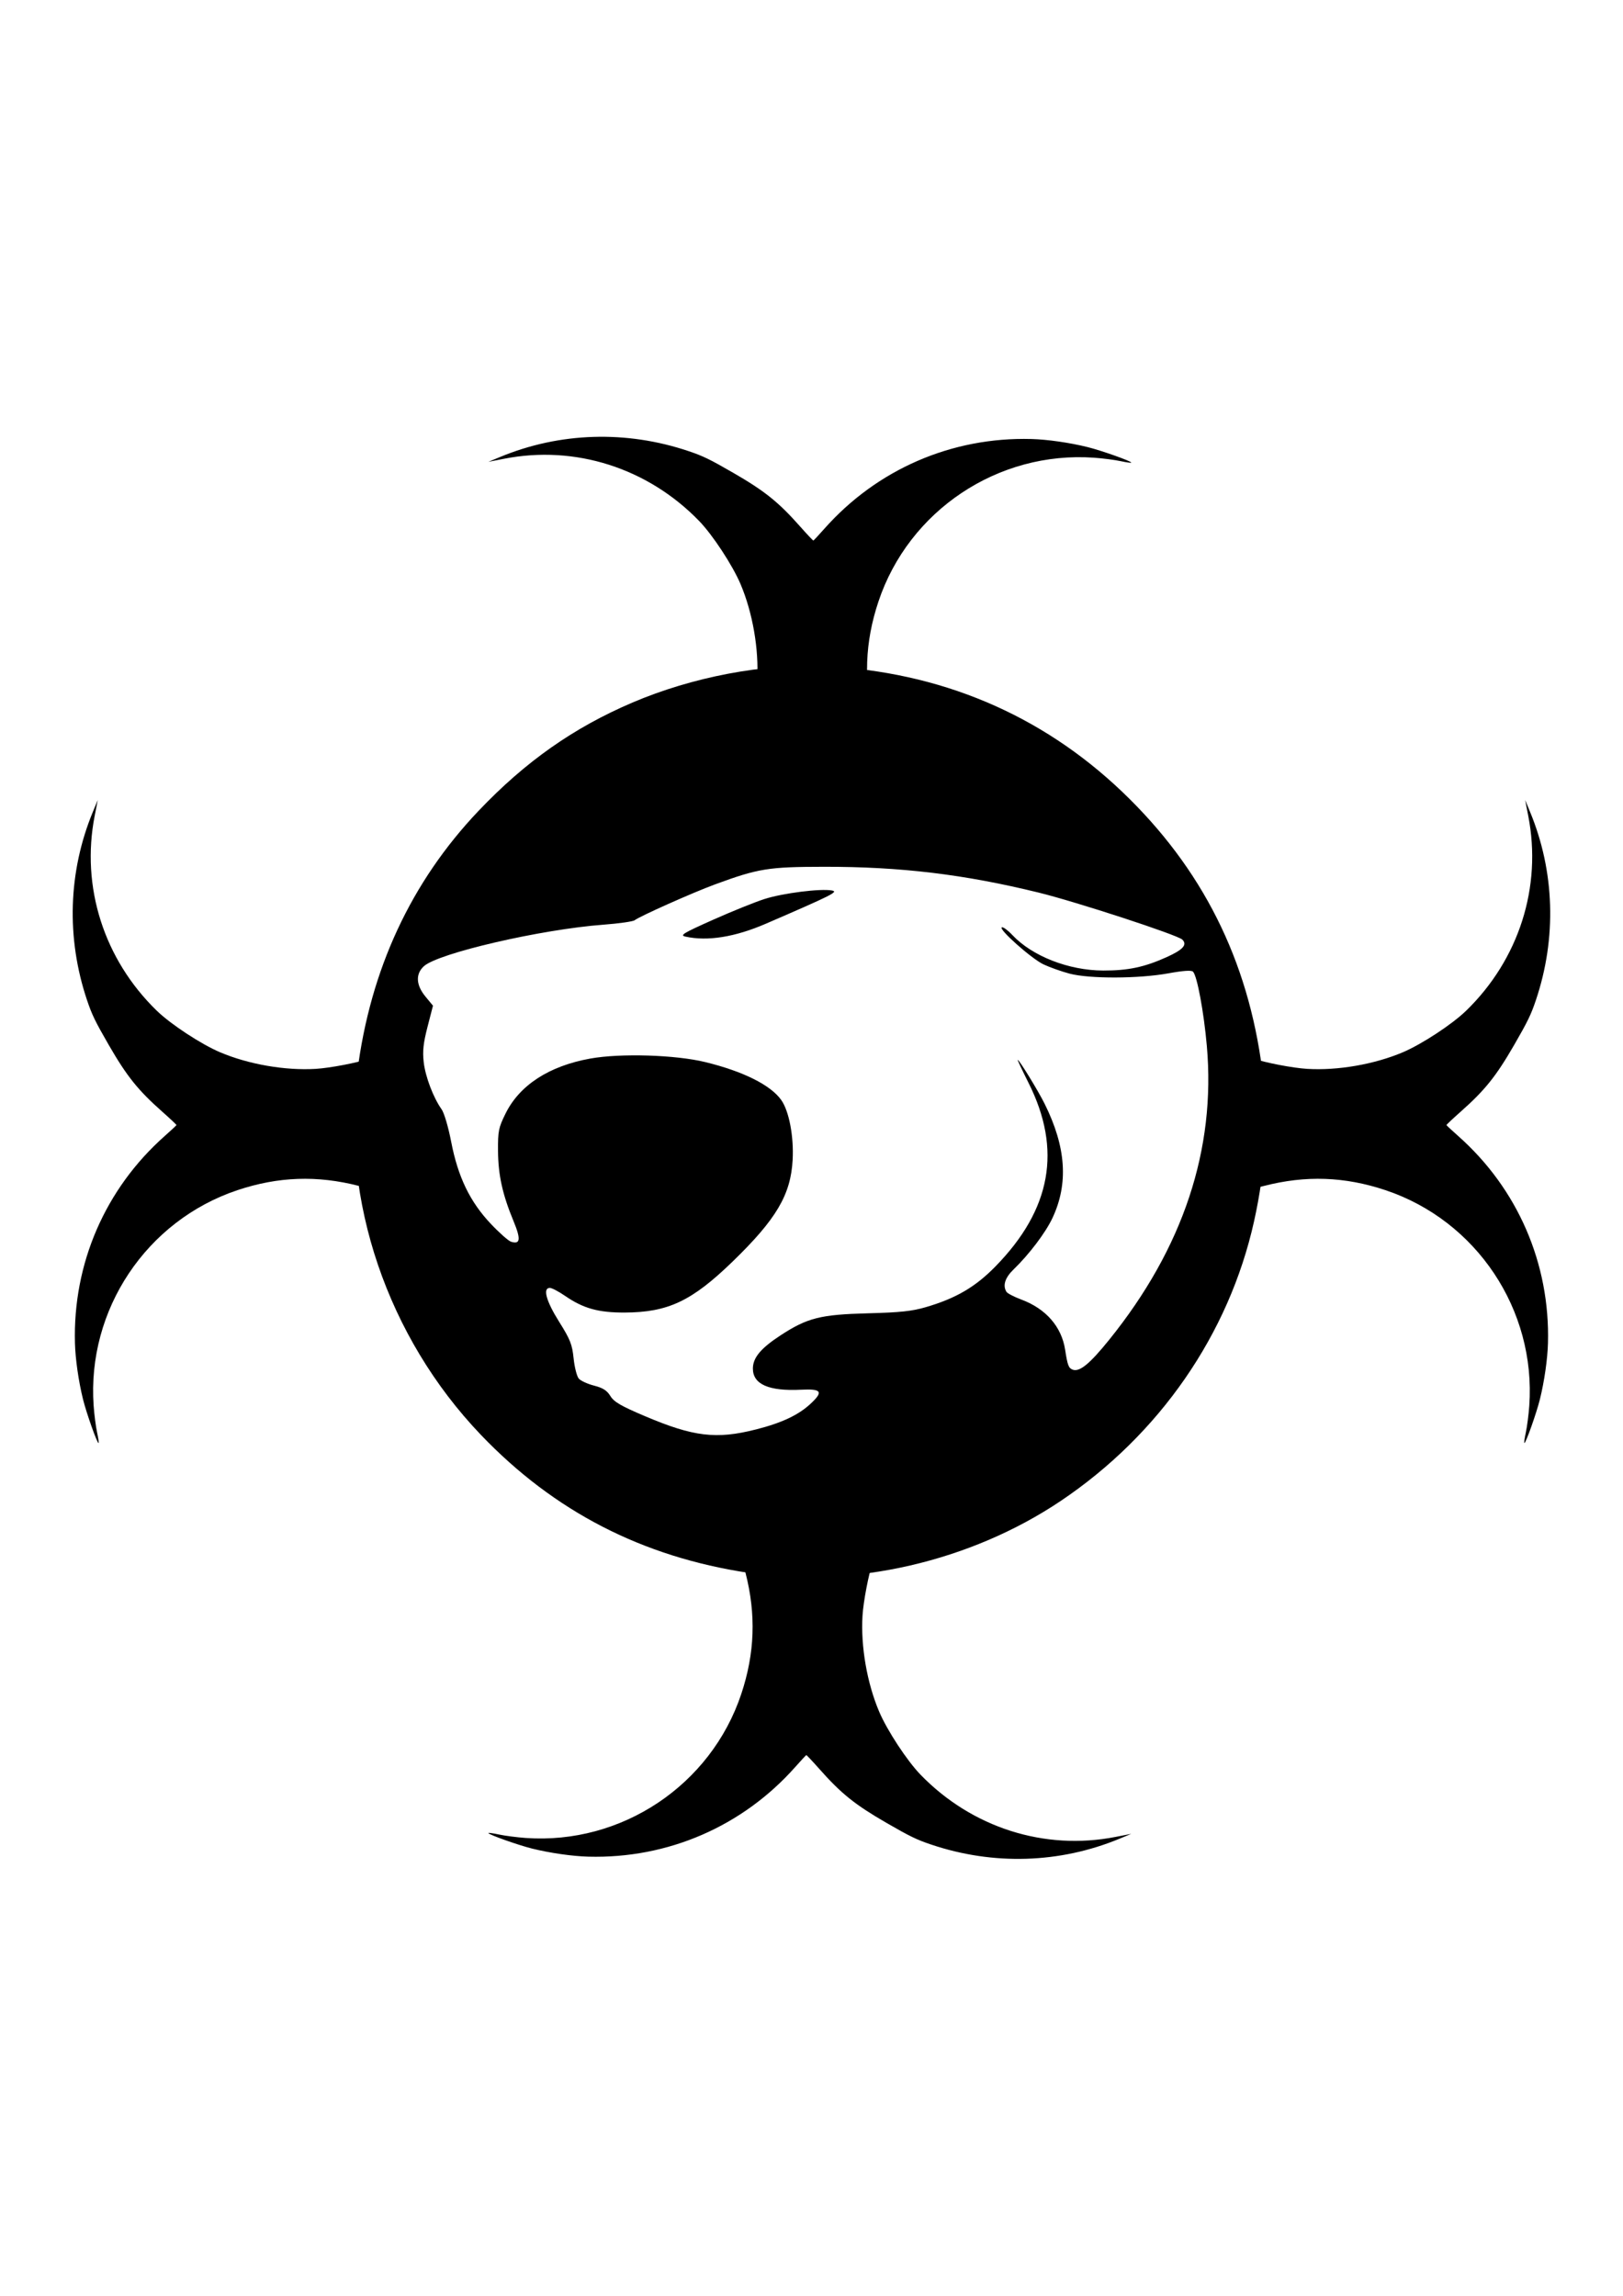 <?xml version="1.0" encoding="UTF-8" standalone="no"?>
<!-- Created with Inkscape (http://www.inkscape.org/) -->

<svg
   xmlns:dc="http://purl.org/dc/elements/1.1/"
   xmlns:cc="http://creativecommons.org/ns#"
   xmlns:rdf="http://www.w3.org/1999/02/22-rdf-syntax-ns#"
   xmlns:svg="http://www.w3.org/2000/svg"
   xmlns="http://www.w3.org/2000/svg"
   xmlns:sodipodi="http://sodipodi.sourceforge.net/DTD/sodipodi-0.dtd"
   xmlns:inkscape="http://www.inkscape.org/namespaces/inkscape"
   width="210mm"
   height="297mm"
   viewBox="0 0 744.094 1052.362"
   id="svg4746"
   version="1.1"
   inkscape:version="0.91 r13725"
   sodipodi:docname="trigre-logo-Mauricio.svg">
  <defs
     id="defs4748" />
  <sodipodi:namedview
     id="base"
     pagecolor="#ffffff"
     bordercolor="#666666"
     borderopacity="1.0"
     inkscape:pageopacity="0.0"
     inkscape:pageshadow="2"
     inkscape:zoom="0.87327348"
     inkscape:cx="372.04724"
     inkscape:cy="526.1811"
     inkscape:document-units="px"
     inkscape:current-layer="layer1"
     showgrid="false"
     inkscape:window-width="1855"
     inkscape:window-height="1056"
     inkscape:window-x="69"
     inkscape:window-y="1048"
     inkscape:window-maximized="1" />
  <g
     inkscape:label="Capa 1"
     inkscape:groupmode="layer"
     id="layer1">
    <g
       id="g6075"
       transform="translate(-23.834,102.7)">
      <g
         transform="matrix(2.365,0,0,2.365,-383.42,-1000.505)"
         id="g6064">
        <path
           inkscape:connector-curvature="0"
           id="path6012"
           d="m 317.389,684.482 c -20.674,-3.098 -37.773,-11.908 -51.995,-26.79 -18.064,-18.903 -27.089,-45.441 -23.923,-70.35 2.516,-19.797 10.419,-36.803 23.496,-50.556 9.073,-9.542 18.414,-16.117 29.823,-20.99 11.612,-4.96 25.453,-7.59 37.115,-7.054 22.44,1.032 42.086,9.303 57.85,24.353 15.469,14.769 24.389,32.511 27.148,53.997 1.207,9.396 0.682,18.995 -1.601,29.259 -4.862,21.867 -18.35,41.356 -37.522,54.214 -17.457,11.708 -40.182,16.945 -60.392,13.917 z m 1.32,-27.795 c 5.093,-1.292 8.333,-2.826 10.715,-5.073 2.424,-2.286 2.017,-2.836 -1.955,-2.639 -6.231,0.309 -9.318,-1.049 -9.318,-4.098 0,-2.1 1.532,-3.938 5.37,-6.444 5.197,-3.393 7.726,-4.029 16.963,-4.269 6.213,-0.162 8.523,-0.407 11.199,-1.192 5.85,-1.715 9.6,-3.908 13.498,-7.896 10.819,-11.068 12.903,-22.621 6.414,-35.559 -1.236,-2.464 -2.187,-4.48 -2.113,-4.48 0.299,0 3.943,5.941 5.226,8.519 4.175,8.392 4.655,15.507 1.495,22.188 -1.336,2.825 -4.501,7.004 -7.492,9.894 -1.692,1.634 -2.173,3.148 -1.392,4.376 0.189,0.298 1.498,0.973 2.907,1.5 4.733,1.771 7.77,5.256 8.455,9.7 0.466,3.025 0.67,3.569 1.45,3.868 1.34,0.514 3.303,-1.089 7.107,-5.805 14.309,-17.737 20.677,-36.902 18.915,-56.928 -0.578,-6.573 -1.887,-13.605 -2.68,-14.398 -0.311,-0.311 -1.888,-0.204 -4.789,0.325 -5.749,1.047 -15.303,1.074 -19.142,0.055 -1.564,-0.415 -3.832,-1.22 -5.04,-1.787 -2.335,-1.097 -8.881,-6.923 -8.08,-7.19 0.261,-0.087 1.163,0.574 2.003,1.47 3.863,4.116 10.947,6.89 17.644,6.909 4.811,0.014 7.99,-0.658 12.289,-2.598 3.191,-1.439 4.056,-2.408 3.038,-3.403 -0.923,-0.903 -20.569,-7.327 -27.894,-9.121 -14.393,-3.527 -26.715,-5.007 -41.537,-4.989 -10.84,0.013 -12.73,0.318 -21.166,3.417 -4.258,1.564 -14.626,6.188 -15.55,6.934 -0.313,0.253 -3.037,0.644 -6.052,0.869 -12.12,0.903 -32.102,5.529 -34.839,8.065 -1.63,1.511 -1.513,3.645 0.323,5.872 l 1.455,1.765 -1.055,4.091 c -0.819,3.178 -0.985,4.707 -0.742,6.851 0.317,2.806 1.867,6.89 3.466,9.133 0.499,0.7 1.308,3.442 1.861,6.305 1.312,6.8 3.632,11.607 7.66,15.878 1.657,1.756 3.431,3.326 3.942,3.488 1.813,0.575 1.938,-0.49 0.472,-4.021 -2.13,-5.132 -2.962,-8.903 -2.995,-13.578 -0.027,-3.852 0.099,-4.48 1.452,-7.228 2.714,-5.512 8.442,-9.232 16.431,-10.671 5.869,-1.057 16.53,-0.728 22.314,0.687 7.339,1.796 12.638,4.441 14.699,7.335 1.522,2.137 2.464,7.076 2.217,11.617 -0.369,6.776 -3.162,11.498 -11.677,19.745 -7.891,7.641 -12.491,9.808 -20.894,9.842 -5.073,0.02 -8.005,-0.796 -11.505,-3.204 -1.258,-0.865 -2.603,-1.573 -2.989,-1.573 -1.42,0 -0.724,2.545 1.79,6.551 2.162,3.444 2.535,4.385 2.817,7.113 0.179,1.729 0.631,3.492 1.004,3.918 0.374,0.426 1.705,1.037 2.958,1.358 1.72,0.441 2.496,0.936 3.165,2.018 0.714,1.155 2.029,1.919 6.757,3.925 9.347,3.967 13.789,4.498 21.425,2.561 z m -13.615,-95.531 c -1.161,-0.257 -0.537,-0.639 5.295,-3.245 3.636,-1.625 8.149,-3.446 10.028,-4.048 3.56,-1.14 10.887,-2.063 13.067,-1.647 1.3,0.249 0.121,0.841 -12.795,6.429 -5.999,2.596 -11.33,3.454 -15.596,2.511 z"
           style="fill:#000000;stroke:none" />
        <path
           sodipodi:nodetypes="ssssscscssssscssssssssss"
           style="fill:#000000;fill-opacity:1"
           d="m 389.458,469.003 c -1.153,-0.248 -3.486,-0.55 -5.186,-0.67 -18.596,-1.316 -35.894,10.232 -41.786,27.894 -2.634,7.896 -2.898,15.431 -0.824,23.505 0.68,2.648 0.949,4.304 0.714,4.4 -2.474,1.013 -11.12,4.442 -11.469,4.55 -0.253,0.078 -3.274,-0.925 -6.713,-2.229 -3.439,-1.304 -6.602,-2.485 -7.029,-2.626 -0.744,-0.245 -0.752,-0.324 -0.198,-1.935 0.827,-2.403 1.845,-7.713 2.014,-10.503 0.358,-5.919 -0.874,-13.021 -3.218,-18.548 -1.551,-3.658 -5.411,-9.542 -8.036,-12.249 -9.954,-10.265 -24.025,-14.753 -37.798,-12.056 l -3.054,0.598 2.27,-0.941 c 11.574,-4.799 24.475,-5.199 36.538,-1.134 2.814,0.948 4.116,1.58 8.639,4.192 6.123,3.535 8.798,5.682 13.018,10.45 1.326,1.498 2.468,2.707 2.538,2.689 0.07,-0.019 1.019,-1.04 2.109,-2.269 10.227,-11.541 24.727,-17.828 40.152,-17.41 3.102,0.084 7.403,0.701 10.88,1.562 2.653,0.656 8.405,2.693 8.488,3.006 0.026,0.097 -0.896,-0.027 -2.049,-0.275 z"
           id="path6056"
           inkscape:connector-curvature="0" />
        <path
           inkscape:connector-curvature="0"
           id="path6058"
           d="m 268.924,735.185 c 1.153,0.248 3.486,0.55 5.186,0.67 18.596,1.316 35.894,-10.232 41.786,-27.894 2.634,-7.896 2.898,-15.431 0.824,-23.505 -0.68,-2.648 -0.949,-4.304 -0.714,-4.4 2.474,-1.013 11.12,-4.442 11.469,-4.55 0.253,-0.078 3.274,0.925 6.713,2.229 3.439,1.304 6.602,2.485 7.029,2.626 0.744,0.245 0.752,0.324 0.198,1.935 -0.827,2.403 -1.845,7.713 -2.014,10.503 -0.358,5.919 0.874,13.021 3.218,18.548 1.551,3.658 5.411,9.542 8.036,12.249 9.954,10.265 24.025,14.753 37.798,12.056 l 3.054,-0.598 -2.27,0.941 c -11.574,4.799 -24.475,5.199 -36.538,1.134 -2.814,-0.948 -4.116,-1.58 -8.639,-4.192 -6.123,-3.535 -8.798,-5.682 -13.018,-10.45 -1.326,-1.498 -2.468,-2.707 -2.538,-2.689 -0.07,0.019 -1.019,1.04 -2.109,2.269 -10.227,11.541 -24.727,17.828 -40.152,17.41 -3.102,-0.084 -7.403,-0.701 -10.88,-1.562 -2.653,-0.656 -8.405,-2.693 -8.488,-3.006 -0.026,-0.097 0.896,0.027 2.049,0.275 z"
           style="fill:#000000;fill-opacity:1"
           sodipodi:nodetypes="ssssscscssssscssssssssss" />
        <path
           inkscape:connector-curvature="0"
           id="path6060"
           d="m 467.99,657.266 c 0.248,-1.153 0.55,-3.486 0.67,-5.186 1.316,-18.596 -10.232,-35.894 -27.894,-41.786 -7.896,-2.634 -15.431,-2.898 -23.505,-0.824 -2.648,0.68 -4.304,0.949 -4.4,0.714 -1.013,-2.474 -4.442,-11.12 -4.55,-11.469 -0.078,-0.253 0.925,-3.274 2.229,-6.713 1.304,-3.439 2.485,-6.602 2.626,-7.029 0.245,-0.744 0.324,-0.752 1.935,-0.198 2.403,0.827 7.713,1.845 10.503,2.014 5.919,0.358 13.021,-0.874 18.548,-3.218 3.658,-1.551 9.542,-5.411 12.249,-8.036 10.265,-9.954 14.753,-24.025 12.056,-37.798 l -0.598,-3.054 0.941,2.27 c 4.799,11.574 5.199,24.475 1.134,36.538 -0.948,2.814 -1.58,4.116 -4.192,8.639 -3.535,6.123 -5.682,8.798 -10.45,13.018 -1.498,1.326 -2.707,2.468 -2.689,2.538 0.019,0.07 1.04,1.019 2.269,2.109 11.541,10.227 17.828,24.727 17.41,40.152 -0.084,3.102 -0.701,7.403 -1.562,10.88 -0.656,2.653 -2.693,8.405 -3.006,8.488 -0.097,0.026 0.027,-0.896 0.275,-2.049 z"
           style="fill:#000000;fill-opacity:1"
           sodipodi:nodetypes="ssssscscssssscssssssssss" />
        <path
           sodipodi:nodetypes="ssssscscssssscssssssssss"
           style="fill:#000000;fill-opacity:1"
           d="m 191.022,657.266 c -0.248,-1.153 -0.55,-3.486 -0.67,-5.186 -1.316,-18.596 10.232,-35.894 27.894,-41.786 7.896,-2.634 15.431,-2.898 23.505,-0.824 2.648,0.68 4.304,0.949 4.4,0.714 1.013,-2.474 4.442,-11.12 4.55,-11.469 0.078,-0.253 -0.925,-3.274 -2.229,-6.713 -1.304,-3.439 -2.485,-6.602 -2.626,-7.029 -0.245,-0.744 -0.324,-0.752 -1.935,-0.198 -2.403,0.827 -7.713,1.845 -10.503,2.014 -5.919,0.358 -13.021,-0.874 -18.548,-3.218 -3.658,-1.551 -9.542,-5.411 -12.249,-8.036 -10.265,-9.954 -14.753,-24.025 -12.056,-37.798 l 0.598,-3.054 -0.941,2.27 c -4.799,11.574 -5.199,24.475 -1.134,36.538 0.948,2.814 1.58,4.116 4.192,8.639 3.535,6.123 5.682,8.798 10.45,13.018 1.498,1.326 2.707,2.468 2.689,2.538 -0.019,0.07 -1.04,1.019 -2.269,2.109 -11.541,10.227 -17.828,24.727 -17.41,40.152 0.084,3.102 0.701,7.403 1.562,10.88 0.656,2.653 2.693,8.405 3.006,8.488 0.097,0.026 -0.027,-0.896 -0.275,-2.049 z"
           id="path6062"
           inkscape:connector-curvature="0"
           inkscape:transform-center-x="192.34789"
           inkscape:transform-center-y="-2.6964658" />
      </g>
    </g>
  </g>
</svg>
